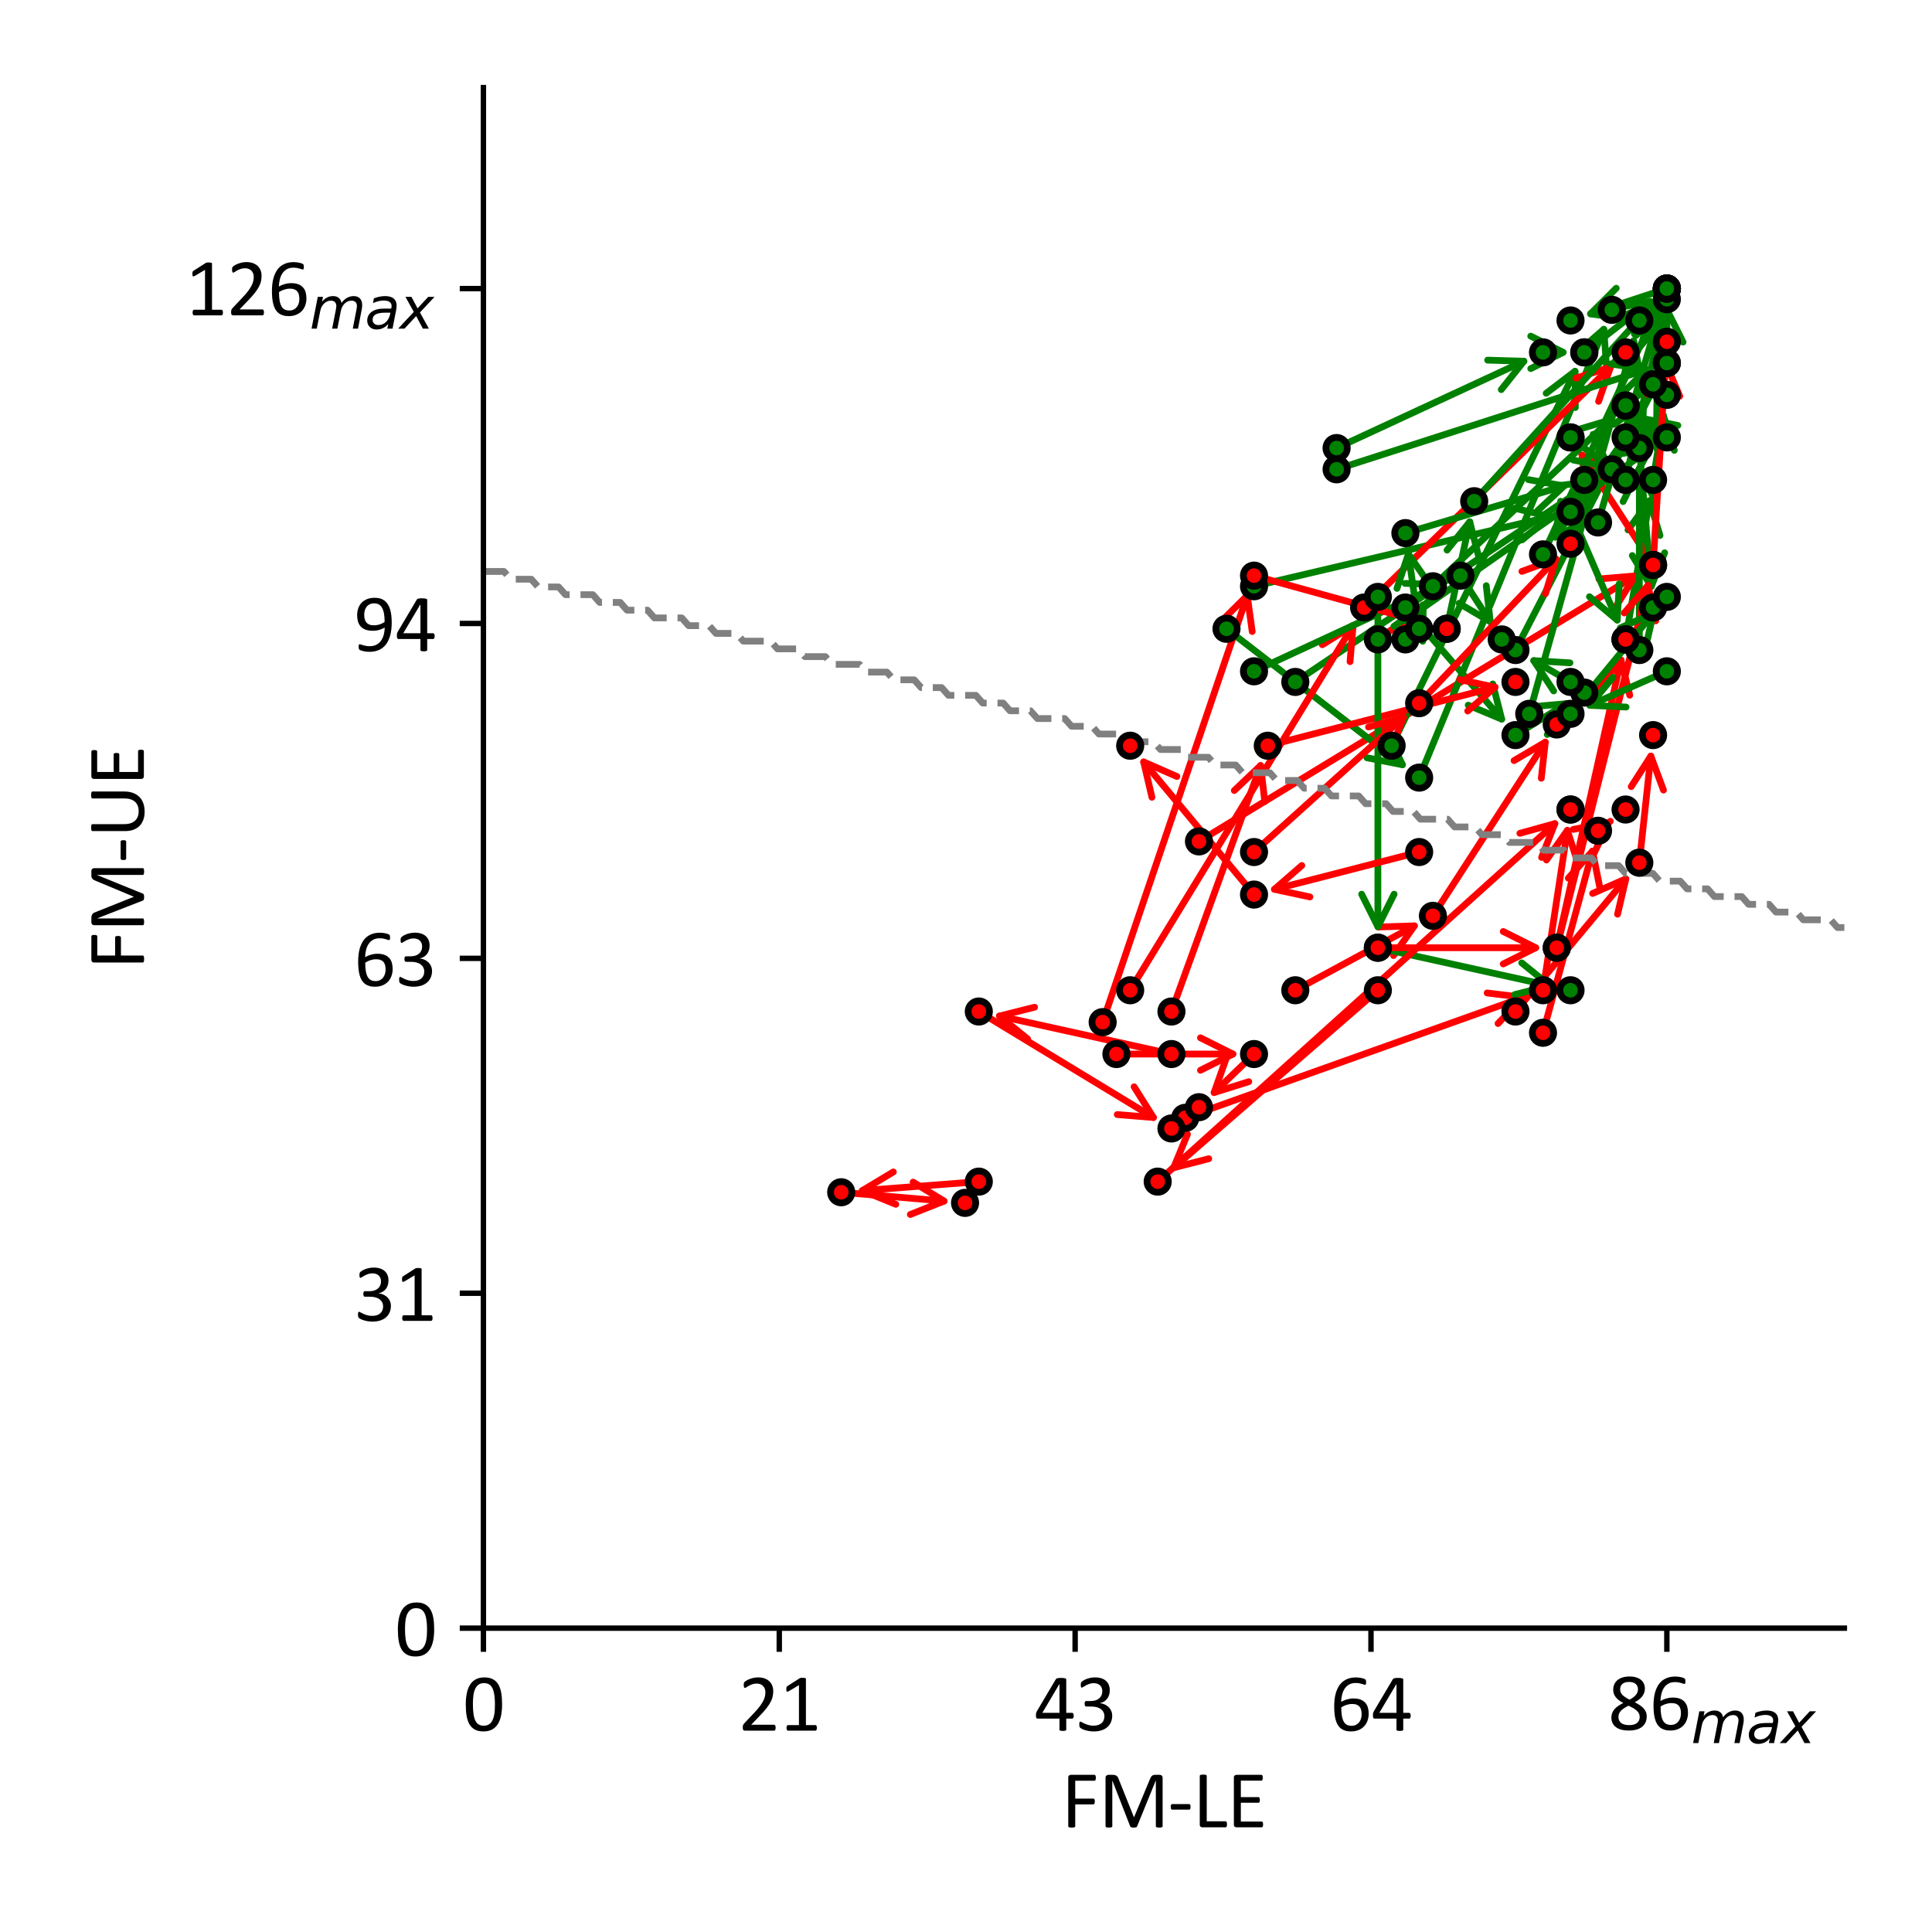 <?xml version="1.0" encoding="utf-8" standalone="no"?>
<!DOCTYPE svg PUBLIC "-//W3C//DTD SVG 1.1//EN"
  "http://www.w3.org/Graphics/SVG/1.1/DTD/svg11.dtd">
<svg xmlns:xlink="http://www.w3.org/1999/xlink" width="285.714pt" height="285.714pt" viewBox="0 0 285.714 285.714" xmlns="http://www.w3.org/2000/svg" version="1.1">
 <defs>
  <style type="text/css">*{stroke-linejoin: round; stroke-linecap: butt}</style>
 </defs>
 <g id="figure_1">
  <g id="patch_1">
   <path d="M 0 285.714 
L 285.714 285.714 
L 285.714 0 
L 0 0 
z
" style="fill: #ffffff"/>
  </g>
  <g id="axes_1">
   <g id="patch_2">
    <path d="M 71.49 240.778 
L 272.754 240.778 
L 272.754 12.96 
L 71.49 12.96 
z
" style="fill: #ffffff"/>
   </g>
   <g id="patch_3">
    <path d="M 240.738 92.587 
Q 242.432 82.767 243.937 74.048 
" style="fill: none; stroke: #008000; stroke-linecap: round"/>
    <path d="M 240.756 78.37 
L 243.937 74.048 
L 245.486 79.187 
" style="fill: none; stroke: #008000; stroke-linecap: round"/>
   </g>
   <g id="patch_4">
    <path d="M 244.787 69.001 
Q 245.485 64.687 246.004 61.477 
" style="fill: none; stroke: #008000; stroke-linecap: round"/>
    <path d="M 242.868 65.832 
L 246.004 61.477 
L 247.607 66.598 
" style="fill: none; stroke: #008000; stroke-linecap: round"/>
   </g>
   <g id="patch_5">
    <path d="M 209.142 91.356 
Q 215.976 99.275 222.08 106.349 
" style="fill: none; stroke: #008000; stroke-linecap: round"/>
    <path d="M 220.761 101.147 
L 222.08 106.349 
L 217.127 104.282 
" style="fill: none; stroke: #008000; stroke-linecap: round"/>
   </g>
   <g id="patch_6">
    <path d="M 225.819 107.658 
Q 229.205 105.565 231.641 104.06 
" style="fill: none; stroke: #008000; stroke-linecap: round"/>
    <path d="M 226.296 104.542 
L 231.641 104.06 
L 228.819 108.625 
" style="fill: none; stroke: #008000; stroke-linecap: round"/>
   </g>
   <g id="patch_7">
    <path d="M 230.528 99.847 
Q 228.188 98.491 226.816 97.695 
" style="fill: none; stroke: #008000; stroke-linecap: round"/>
    <path d="M 229.765 102.178 
L 226.816 97.695 
L 232.172 98.025 
" style="fill: none; stroke: #008000; stroke-linecap: round"/>
   </g>
   <g id="patch_8">
    <path d="M 225.037 94.354 
Q 234.293 76.477 243.034 59.594 
" style="fill: none; stroke: #008000; stroke-linecap: round"/>
    <path d="M 238.696 62.753 
L 243.034 59.594 
L 242.959 64.96 
" style="fill: none; stroke: #008000; stroke-linecap: round"/>
   </g>
   <g id="patch_9">
    <path d="M 193.216 99.733 
Q 214.958 85.127 235.773 71.143 
" style="fill: none; stroke: #008000; stroke-linecap: round"/>
    <path d="M 230.45 71.828 
L 235.773 71.143 
L 233.127 75.812 
" style="fill: none; stroke: #008000; stroke-linecap: round"/>
   </g>
   <g id="patch_10">
    <path d="M 239.282 67.626 
Q 242.433 61.541 245.07 56.448 
" style="fill: none; stroke: #008000; stroke-linecap: round"/>
    <path d="M 240.732 59.607 
L 245.07 56.448 
L 244.994 61.814 
" style="fill: none; stroke: #008000; stroke-linecap: round"/>
   </g>
   <g id="patch_11">
    <path d="M 179.02 123.392 
Q 210.891 103.992 241.807 85.173 
" style="fill: none; stroke: #ff0000; stroke-linecap: round"/>
    <path d="M 236.459 85.619 
L 241.807 85.173 
L 238.954 89.719 
" style="fill: none; stroke: #ff0000; stroke-linecap: round"/>
   </g>
   <g id="patch_12">
    <path d="M 243.381 81.875 
Q 238.363 74.122 233.954 67.308 
" style="fill: none; stroke: #ff0000; stroke-linecap: round"/>
    <path d="M 234.547 72.642 
L 233.954 67.308 
L 238.576 70.034 
" style="fill: none; stroke: #ff0000; stroke-linecap: round"/>
   </g>
   <g id="patch_13">
    <path d="M 236.892 75.344 
Q 241.415 59.969 245.623 45.666 
" style="fill: none; stroke: #008000; stroke-linecap: round"/>
    <path d="M 241.966 49.594 
L 245.623 45.666 
L 246.57 50.948 
" style="fill: none; stroke: #008000; stroke-linecap: round"/>
   </g>
   <g id="patch_14">
    <path d="M 244.607 43.303 
Q 239.38 45.034 235.215 46.413 
" style="fill: none; stroke: #008000; stroke-linecap: round"/>
    <path d="M 240.526 47.182 
L 235.215 46.413 
L 239.017 42.626 
" style="fill: none; stroke: #008000; stroke-linecap: round"/>
   </g>
   <g id="patch_15">
    <path d="M 182.964 94.21 
Q 195.628 103.994 207.407 113.095 
" style="fill: none; stroke: #008000; stroke-linecap: round"/>
    <path d="M 205.076 108.261 
L 207.407 113.095 
L 202.141 112.059 
" style="fill: none; stroke: #008000; stroke-linecap: round"/>
   </g>
   <g id="patch_16">
    <path d="M 210.632 113.154 
Q 224.117 80.409 237.177 48.699 
" style="fill: none; stroke: #008000; stroke-linecap: round"/>
    <path d="M 233.129 52.223 
L 237.177 48.699 
L 237.568 54.051 
" style="fill: none; stroke: #008000; stroke-linecap: round"/>
   </g>
   <g id="patch_17">
    <path d="M 142.758 174.898 
Q 134.577 175.53 127.51 176.076 
" style="fill: none; stroke: #ff0000; stroke-linecap: round"/>
    <path d="M 132.48 178.099 
L 127.51 176.076 
L 132.11 173.313 
" style="fill: none; stroke: #ff0000; stroke-linecap: round"/>
   </g>
   <g id="patch_18">
    <path d="M 126.39 176.487 
Q 133.559 177.102 139.613 177.622 
" style="fill: none; stroke: #ff0000; stroke-linecap: round"/>
    <path d="M 135.036 174.82 
L 139.613 177.622 
L 134.625 179.603 
" style="fill: none; stroke: #ff0000; stroke-linecap: round"/>
   </g>
   <g id="patch_19">
    <path d="M 206.68 108.489 
Q 220.047 81.195 232.922 54.906 
" style="fill: none; stroke: #008000; stroke-linecap: round"/>
    <path d="M 228.656 58.161 
L 232.922 54.906 
L 232.967 60.272 
" style="fill: none; stroke: #008000; stroke-linecap: round"/>
   </g>
   <g id="patch_20">
    <path d="M 235.875 50.886 
Q 240.399 47.391 244.038 44.58 
" style="fill: none; stroke: #008000; stroke-linecap: round"/>
    <path d="M 238.772 45.615 
L 244.038 44.58 
L 241.706 49.414 
" style="fill: none; stroke: #008000; stroke-linecap: round"/>
   </g>
   <g id="patch_21">
    <path d="M 173.922 147.71 
Q 180.364 129.935 186.425 113.211 
" style="fill: none; stroke: #ff0000; stroke-linecap: round"/>
    <path d="M 182.533 116.906 
L 186.425 113.211 
L 187.046 118.541 
" style="fill: none; stroke: #ff0000; stroke-linecap: round"/>
   </g>
   <g id="patch_22">
    <path d="M 189.423 109.783 
Q 205.802 105.565 221.099 101.626 
" style="fill: none; stroke: #ff0000; stroke-linecap: round"/>
    <path d="M 215.852 100.499 
L 221.099 101.626 
L 217.049 105.147 
" style="fill: none; stroke: #ff0000; stroke-linecap: round"/>
   </g>
   <g id="patch_23">
    <path d="M 225.398 148.048 
Q 233.276 138.581 240.438 129.973 
" style="fill: none; stroke: #ff0000; stroke-linecap: round"/>
    <path d="M 235.523 132.128 
L 240.438 129.973 
L 239.213 135.198 
" style="fill: none; stroke: #ff0000; stroke-linecap: round"/>
   </g>
   <g id="patch_24">
    <path d="M 242.646 125.591 
Q 243.45 118.146 244.133 111.812 
" style="fill: none; stroke: #ff0000; stroke-linecap: round"/>
    <path d="M 241.232 116.327 
L 244.133 111.812 
L 246.004 116.842 
" style="fill: none; stroke: #ff0000; stroke-linecap: round"/>
   </g>
   <g id="patch_25">
    <path d="M 242.432 94.13 
Q 242.432 81.193 242.432 69.374 
" style="fill: none; stroke: #008000; stroke-linecap: round"/>
    <path d="M 240.032 74.174 
L 242.432 69.374 
L 244.832 74.174 
" style="fill: none; stroke: #008000; stroke-linecap: round"/>
   </g>
   <g id="patch_26">
    <path d="M 242.604 68.254 
Q 243.45 78.051 244.199 86.734 
" style="fill: none; stroke: #008000; stroke-linecap: round"/>
    <path d="M 246.178 81.745 
L 244.199 86.734 
L 241.395 82.158 
" style="fill: none; stroke: #008000; stroke-linecap: round"/>
   </g>
   <g id="patch_27">
    <path d="M 187.397 86.241 
Q 208.854 81.196 229.222 76.406 
" style="fill: none; stroke: #008000; stroke-linecap: round"/>
    <path d="M 224 75.169 
L 229.222 76.406 
L 225.099 79.841 
" style="fill: none; stroke: #008000; stroke-linecap: round"/>
   </g>
   <g id="patch_28">
    <path d="M 233.049 77.528 
Q 236.328 85.127 239.163 91.699 
" style="fill: none; stroke: #008000; stroke-linecap: round"/>
    <path d="M 239.465 86.341 
L 239.163 91.699 
L 235.058 88.243 
" style="fill: none; stroke: #008000; stroke-linecap: round"/>
   </g>
   <g id="patch_29">
    <path d="M 226.692 103.637 
Q 234.292 76.478 241.592 50.395 
" style="fill: none; stroke: #008000; stroke-linecap: round"/>
    <path d="M 237.987 54.37 
L 241.592 50.395 
L 242.61 55.664 
" style="fill: none; stroke: #008000; stroke-linecap: round"/>
   </g>
   <g id="patch_30">
    <path d="M 243.738 45.879 
Q 244.468 45.033 244.468 45.033 
" style="fill: none; stroke: #008000; stroke-linecap: round"/>
    <path d="M 239.515 47.099 
L 244.468 45.033 
L 243.149 50.235 
" style="fill: none; stroke: #008000; stroke-linecap: round"/>
   </g>
   <g id="patch_31">
    <path d="M 168.177 144.74 
Q 184.433 118.144 200.106 92.502 
" style="fill: none; stroke: #ff0000; stroke-linecap: round"/>
    <path d="M 195.555 95.346 
L 200.106 92.502 
L 199.651 97.849 
" style="fill: none; stroke: #ff0000; stroke-linecap: round"/>
   </g>
   <g id="patch_32">
    <path d="M 203.164 88.445 
Q 221.066 70.974 238.168 54.285 
" style="fill: none; stroke: #ff0000; stroke-linecap: round"/>
    <path d="M 233.056 55.92 
L 238.168 54.285 
L 236.409 59.355 
" style="fill: none; stroke: #ff0000; stroke-linecap: round"/>
   </g>
   <g id="patch_33">
    <path d="M 177.159 164.639 
Q 201.731 155.877 225.25 147.491 
" style="fill: none; stroke: #ff0000; stroke-linecap: round"/>
    <path d="M 219.922 146.843 
L 225.25 147.491 
L 221.535 151.364 
" style="fill: none; stroke: #ff0000; stroke-linecap: round"/>
   </g>
   <g id="patch_34">
    <path d="M 228.489 144.463 
Q 230.222 133.079 231.788 122.799 
" style="fill: none; stroke: #ff0000; stroke-linecap: round"/>
    <path d="M 228.692 127.183 
L 231.788 122.799 
L 233.438 127.906 
" style="fill: none; stroke: #ff0000; stroke-linecap: round"/>
   </g>
   <g id="patch_35">
    <path d="M 233.841 65.911 
Q 236.327 67.831 237.928 69.068 
" style="fill: none; stroke: #008000; stroke-linecap: round"/>
    <path d="M 235.597 64.234 
L 237.928 69.068 
L 232.662 68.033 
" style="fill: none; stroke: #008000; stroke-linecap: round"/>
   </g>
   <g id="patch_36">
    <path d="M 240.842 69.028 
Q 243.449 57.613 245.808 47.289 
" style="fill: none; stroke: #008000; stroke-linecap: round"/>
    <path d="M 242.399 51.434 
L 245.808 47.289 
L 247.079 52.503 
" style="fill: none; stroke: #008000; stroke-linecap: round"/>
   </g>
   <g id="patch_37">
    <path d="M 193.318 145.491 
Q 201.733 140.94 209.165 136.921 
" style="fill: none; stroke: #ff0000; stroke-linecap: round"/>
    <path d="M 203.801 137.093 
L 209.165 136.921 
L 206.084 141.315 
" style="fill: none; stroke: #ff0000; stroke-linecap: round"/>
   </g>
   <g id="patch_38">
    <path d="M 212.996 133.755 
Q 221.065 121.286 228.527 109.756 
" style="fill: none; stroke: #ff0000; stroke-linecap: round"/>
    <path d="M 223.905 112.482 
L 228.527 109.756 
L 227.934 115.09 
" style="fill: none; stroke: #ff0000; stroke-linecap: round"/>
   </g>
   <g id="patch_39">
    <path d="M 203.767 90.269 
Q 203.767 114.211 203.767 137.036 
" style="fill: none; stroke: #008000; stroke-linecap: round"/>
    <path d="M 206.167 132.236 
L 203.767 137.036 
L 201.367 132.236 
" style="fill: none; stroke: #008000; stroke-linecap: round"/>
   </g>
   <g id="patch_40">
    <path d="M 205.718 140.585 
Q 218.011 143.299 229.212 145.771 
" style="fill: none; stroke: #008000; stroke-linecap: round"/>
    <path d="M 225.042 142.393 
L 229.212 145.771 
L 224.007 147.08 
" style="fill: none; stroke: #008000; stroke-linecap: round"/>
   </g>
   <g id="patch_41">
    <path d="M 228.713 150.804 
Q 232.257 137.795 235.508 125.866 
" style="fill: none; stroke: #ff0000; stroke-linecap: round"/>
    <path d="M 231.931 129.866 
L 235.508 125.866 
L 236.562 131.128 
" style="fill: none; stroke: #ff0000; stroke-linecap: round"/>
   </g>
   <g id="patch_42">
    <path d="M 237.911 121.636 
Q 238.364 121.286 237.932 121.62 
" style="fill: none; stroke: #ff0000; stroke-linecap: round"/>
    <path d="M 232.666 122.656 
L 237.932 121.62 
L 235.601 126.454 
" style="fill: none; stroke: #ff0000; stroke-linecap: round"/>
   </g>
   <g id="patch_43">
    <path d="M 199.566 68.79 
Q 222.082 61.542 243.533 54.637 
" style="fill: none; stroke: #008000; stroke-linecap: round"/>
    <path d="M 238.229 53.823 
L 243.533 54.637 
L 239.699 58.392 
" style="fill: none; stroke: #008000; stroke-linecap: round"/>
   </g>
   <g id="patch_44">
    <path d="M 246.502 51.679 
Q 246.502 48.178 246.502 45.794 
" style="fill: none; stroke: #008000; stroke-linecap: round"/>
    <path d="M 244.102 50.594 
L 246.502 45.794 
L 248.902 50.594 
" style="fill: none; stroke: #008000; stroke-linecap: round"/>
   </g>
   <g id="patch_45">
    <path d="M 214.364 91.03 
Q 215.977 83.551 217.355 77.166 
" style="fill: none; stroke: #008000; stroke-linecap: round"/>
    <path d="M 213.997 81.352 
L 217.355 77.166 
L 218.689 82.364 
" style="fill: none; stroke: #008000; stroke-linecap: round"/>
   </g>
   <g id="patch_46">
    <path d="M 219.356 72.637 
Q 232.258 58.397 244.41 44.985 
" style="fill: none; stroke: #008000; stroke-linecap: round"/>
    <path d="M 239.408 46.931 
L 244.41 44.985 
L 242.965 50.154 
" style="fill: none; stroke: #008000; stroke-linecap: round"/>
   </g>
   <g id="patch_47">
    <path d="M 239.245 66.319 
Q 234.292 73.334 229.985 79.435 
" style="fill: none; stroke: #008000; stroke-linecap: round"/>
    <path d="M 234.714 76.898 
L 229.985 79.435 
L 230.792 74.13 
" style="fill: none; stroke: #008000; stroke-linecap: round"/>
   </g>
   <g id="patch_48">
    <path d="M 229.031 80.17 
Q 237.344 62.33 245.185 45.504 
" style="fill: none; stroke: #008000; stroke-linecap: round"/>
    <path d="M 240.982 48.841 
L 245.185 45.504 
L 245.333 50.868 
" style="fill: none; stroke: #008000; stroke-linecap: round"/>
   </g>
   <g id="patch_49">
    <path d="M 205.407 93.413 
Q 225.136 79.622 243.948 66.472 
" style="fill: none; stroke: #008000; stroke-linecap: round"/>
    <path d="M 238.639 67.255 
L 243.948 66.472 
L 241.389 71.189 
" style="fill: none; stroke: #008000; stroke-linecap: round"/>
   </g>
   <g id="patch_50">
    <path d="M 244.919 63.464 
Q 243.45 62.329 242.865 61.877 
" style="fill: none; stroke: #008000; stroke-linecap: round"/>
    <path d="M 245.196 66.711 
L 242.865 61.877 
L 248.131 62.912 
" style="fill: none; stroke: #008000; stroke-linecap: round"/>
   </g>
   <g id="patch_51">
    <path d="M 187.266 98.435 
Q 200.716 92.201 213.151 86.436 
" style="fill: none; stroke: #008000; stroke-linecap: round"/>
    <path d="M 207.786 86.277 
L 213.151 86.436 
L 209.805 90.632 
" style="fill: none; stroke: #008000; stroke-linecap: round"/>
   </g>
   <g id="patch_52">
    <path d="M 217.063 86.805 
Q 219.03 89.844 220.389 91.944 
" style="fill: none; stroke: #008000; stroke-linecap: round"/>
    <path d="M 219.796 86.61 
L 220.389 91.944 
L 215.766 89.218 
" style="fill: none; stroke: #008000; stroke-linecap: round"/>
   </g>
   <g id="patch_53">
    <path d="M 167.103 155.877 
Q 175.276 155.877 182.331 155.877 
" style="fill: none; stroke: #ff0000; stroke-linecap: round"/>
    <path d="M 177.531 153.477 
L 182.331 155.877 
L 177.531 158.277 
" style="fill: none; stroke: #ff0000; stroke-linecap: round"/>
   </g>
   <g id="patch_54">
    <path d="M 184.015 157.265 
Q 181.381 159.808 179.552 161.574 
" style="fill: none; stroke: #ff0000; stroke-linecap: round"/>
    <path d="M 184.672 159.966 
L 179.552 161.574 
L 181.338 156.513 
" style="fill: none; stroke: #ff0000; stroke-linecap: round"/>
   </g>
   <g id="patch_55">
    <path d="M 171.29 155.446 
Q 158.997 152.733 147.796 150.26 
" style="fill: none; stroke: #ff0000; stroke-linecap: round"/>
    <path d="M 151.966 153.639 
L 147.796 150.26 
L 153.001 148.951 
" style="fill: none; stroke: #ff0000; stroke-linecap: round"/>
   </g>
   <g id="patch_56">
    <path d="M 146.458 150.625 
Q 158.995 158.235 170.576 165.265 
" style="fill: none; stroke: #ff0000; stroke-linecap: round"/>
    <path d="M 167.718 160.722 
L 170.576 165.265 
L 165.227 164.825 
" style="fill: none; stroke: #ff0000; stroke-linecap: round"/>
   </g>
   <g id="patch_57">
    <path d="M 199.476 65.418 
Q 212.926 59.183 225.361 53.419 
" style="fill: none; stroke: #008000; stroke-linecap: round"/>
    <path d="M 219.997 53.26 
L 225.361 53.419 
L 222.015 57.615 
" style="fill: none; stroke: #008000; stroke-linecap: round"/>
   </g>
   <g id="patch_58">
    <path d="M 230.187 52.109 
Q 231.24 52.109 231.174 52.109 
" style="fill: none; stroke: #008000; stroke-linecap: round"/>
    <path d="M 226.374 49.709 
L 231.174 52.109 
L 226.374 54.509 
" style="fill: none; stroke: #008000; stroke-linecap: round"/>
   </g>
   <g id="patch_59">
    <path d="M 202.258 147.755 
Q 187.487 160.593 173.561 172.698 
" style="fill: none; stroke: #ff0000; stroke-linecap: round"/>
    <path d="M 178.758 171.36 
L 173.561 172.698 
L 175.609 167.737 
" style="fill: none; stroke: #ff0000; stroke-linecap: round"/>
   </g>
   <g id="patch_60">
    <path d="M 172.691 173.406 
Q 201.731 147.231 229.94 121.804 
" style="fill: none; stroke: #ff0000; stroke-linecap: round"/>
    <path d="M 224.767 123.235 
L 229.94 121.804 
L 227.981 126.801 
" style="fill: none; stroke: #ff0000; stroke-linecap: round"/>
   </g>
   <g id="patch_61">
    <path d="M 230.71 138.217 
Q 237.345 111.854 243.707 86.576 
" style="fill: none; stroke: #ff0000; stroke-linecap: round"/>
    <path d="M 240.208 90.646 
L 243.707 86.576 
L 244.862 91.817 
" style="fill: none; stroke: #ff0000; stroke-linecap: round"/>
   </g>
   <g id="patch_62">
    <path d="M 244.59 81.559 
Q 245.485 67.046 246.311 53.648 
" style="fill: none; stroke: #ff0000; stroke-linecap: round"/>
    <path d="M 243.62 58.292 
L 246.311 53.648 
L 248.411 58.587 
" style="fill: none; stroke: #ff0000; stroke-linecap: round"/>
   </g>
   <g id="patch_63">
    <path d="M 186.939 124.664 
Q 197.662 114.998 207.555 106.081 
" style="fill: none; stroke: #ff0000; stroke-linecap: round"/>
    <path d="M 202.383 107.512 
L 207.555 106.081 
L 205.596 111.078 
" style="fill: none; stroke: #ff0000; stroke-linecap: round"/>
   </g>
   <g id="patch_64">
    <path d="M 211.246 102.545 
Q 221.063 92.203 230.11 82.671 
" style="fill: none; stroke: #ff0000; stroke-linecap: round"/>
    <path d="M 225.065 84.5 
L 230.11 82.671 
L 228.546 87.805 
" style="fill: none; stroke: #ff0000; stroke-linecap: round"/>
   </g>
   <g id="patch_65">
    <path d="M 205.766 140.155 
Q 216.995 140.155 227.107 140.155 
" style="fill: none; stroke: #ff0000; stroke-linecap: round"/>
    <path d="M 222.307 137.755 
L 227.107 140.155 
L 222.307 142.555 
" style="fill: none; stroke: #ff0000; stroke-linecap: round"/>
   </g>
   <g id="patch_66">
    <path d="M 230.657 138.204 
Q 235.309 117.358 239.718 97.603 
" style="fill: none; stroke: #ff0000; stroke-linecap: round"/>
    <path d="M 236.33 101.765 
L 239.718 97.603 
L 241.015 102.811 
" style="fill: none; stroke: #ff0000; stroke-linecap: round"/>
   </g>
   <g id="patch_67">
    <path d="M 163.707 149.27 
Q 174.259 118.144 184.451 88.076 
" style="fill: none; stroke: #ff0000; stroke-linecap: round"/>
    <path d="M 180.637 91.851 
L 184.451 88.076 
L 185.183 93.392 
" style="fill: none; stroke: #ff0000; stroke-linecap: round"/>
   </g>
   <g id="patch_68">
    <path d="M 187.382 85.659 
Q 199.697 89.057 210.935 92.158 
" style="fill: none; stroke: #ff0000; stroke-linecap: round"/>
    <path d="M 206.946 88.567 
L 210.935 92.158 
L 205.67 93.194 
" style="fill: none; stroke: #ff0000; stroke-linecap: round"/>
   </g>
   <g id="patch_69">
    <path d="M 208.757 92.782 
Q 209.873 90.627 210.475 89.465 
" style="fill: none; stroke: #008000; stroke-linecap: round"/>
    <path d="M 206.136 92.624 
L 210.475 89.465 
L 210.399 94.831 
" style="fill: none; stroke: #008000; stroke-linecap: round"/>
   </g>
   <g id="patch_70">
    <path d="M 213.364 85.331 
Q 226.15 73.336 238.12 62.107 
" style="fill: none; stroke: #008000; stroke-linecap: round"/>
    <path d="M 232.977 63.64 
L 238.12 62.107 
L 236.261 67.141 
" style="fill: none; stroke: #008000; stroke-linecap: round"/>
   </g>
   <g id="patch_71">
    <path d="M 209.587 91.008 
Q 208.854 85.913 208.281 81.926 
" style="fill: none; stroke: #008000; stroke-linecap: round"/>
    <path d="M 206.589 87.018 
L 208.281 81.926 
L 211.34 86.335 
" style="fill: none; stroke: #008000; stroke-linecap: round"/>
   </g>
   <g id="patch_72">
    <path d="M 209.752 78.268 
Q 221.065 74.906 231.306 71.863 
" style="fill: none; stroke: #008000; stroke-linecap: round"/>
    <path d="M 226.021 70.93 
L 231.306 71.863 
L 227.389 75.531 
" style="fill: none; stroke: #008000; stroke-linecap: round"/>
   </g>
   <g id="patch_73">
    <path d="M 244.67 100.085 
Q 239.377 102.422 235.107 104.307 
" style="fill: none; stroke: #008000; stroke-linecap: round"/>
    <path d="M 240.468 104.564 
L 235.107 104.307 
L 238.529 100.173 
" style="fill: none; stroke: #008000; stroke-linecap: round"/>
   </g>
   <g id="patch_74">
    <path d="M 233.528 104.022 
Q 239.38 96.917 244.521 90.676 
" style="fill: none; stroke: #008000; stroke-linecap: round"/>
    <path d="M 239.617 92.855 
L 244.521 90.676 
L 243.322 95.906 
" style="fill: none; stroke: #008000; stroke-linecap: round"/>
   </g>
   <g id="patch_75">
    <path d="M 207.937 126.503 
Q 197.662 129.149 188.469 131.516 
" style="fill: none; stroke: #ff0000; stroke-linecap: round"/>
    <path d="M 193.716 132.643 
L 188.469 131.516 
L 192.519 127.995 
" style="fill: none; stroke: #ff0000; stroke-linecap: round"/>
   </g>
   <g id="patch_76">
    <path d="M 184.17 130.754 
Q 176.293 121.286 169.13 112.678 
" style="fill: none; stroke: #ff0000; stroke-linecap: round"/>
    <path d="M 170.355 117.903 
L 169.13 112.678 
L 174.045 114.833 
" style="fill: none; stroke: #ff0000; stroke-linecap: round"/>
   </g>
   <g id="matplotlib.axis_1">
    <g id="xtick_1">
     <g id="line2d_1">
      <defs>
       <path id="mec2a8049fc" d="M 0 0 
L 0 3.5 
" style="stroke: #000000; stroke-width: 0.8"/>
      </defs>
      <g>
       <use xlink:href="#mec2a8049fc" x="71.49" y="240.778" style="stroke: #000000; stroke-width: 0.8"/>
      </g>
     </g>
     <g id="text_1">
      <!-- 0 -->
      <g transform="translate(68.448 255.94) scale(0.12 -0.12)">
       <defs>
        <path id="Calibri-30" d="M 3022 2031 
Q 3022 1566 2948 1181 
Q 2875 797 2704 520 
Q 2534 244 2259 92 
Q 1984 -59 1581 -59 
Q 1200 -59 939 77 
Q 678 213 518 477 
Q 359 741 292 1127 
Q 225 1513 225 2013 
Q 225 2475 300 2861 
Q 375 3247 544 3523 
Q 713 3800 988 3951 
Q 1263 4103 1663 4103 
Q 2047 4103 2308 3967 
Q 2569 3831 2728 3567 
Q 2888 3303 2955 2917 
Q 3022 2531 3022 2031 
z
M 2472 1994 
Q 2472 2297 2450 2537 
Q 2428 2778 2386 2962 
Q 2344 3147 2276 3280 
Q 2209 3413 2115 3498 
Q 2022 3584 1901 3623 
Q 1781 3663 1631 3663 
Q 1366 3663 1200 3538 
Q 1034 3413 939 3194 
Q 844 2975 809 2681 
Q 775 2388 775 2050 
Q 775 1597 822 1280 
Q 869 963 970 763 
Q 1072 563 1230 472 
Q 1388 381 1613 381 
Q 1788 381 1920 437 
Q 2053 494 2148 598 
Q 2244 703 2306 850 
Q 2369 997 2406 1175 
Q 2444 1353 2458 1561 
Q 2472 1769 2472 1994 
z
" transform="scale(0.016)"/>
       </defs>
       <use xlink:href="#Calibri-30"/>
      </g>
     </g>
    </g>
    <g id="xtick_2">
     <g id="line2d_2">
      <g>
       <use xlink:href="#mec2a8049fc" x="115.243" y="240.778" style="stroke: #000000; stroke-width: 0.8"/>
      </g>
     </g>
     <g id="text_2">
      <!-- 21 -->
      <g transform="translate(109.16 255.94) scale(0.12 -0.12)">
       <defs>
        <path id="Calibri-32" d="M 2888 231 
Q 2888 175 2880 131 
Q 2872 88 2858 58 
Q 2844 28 2820 14 
Q 2797 0 2769 0 
L 534 0 
Q 491 0 458 11 
Q 425 22 401 47 
Q 378 72 367 119 
Q 356 166 356 234 
Q 356 297 361 344 
Q 366 391 381 427 
Q 397 463 420 498 
Q 444 534 481 575 
L 1266 1406 
Q 1538 1694 1702 1922 
Q 1866 2150 1955 2337 
Q 2044 2525 2072 2678 
Q 2100 2831 2100 2966 
Q 2100 3100 2056 3220 
Q 2013 3341 1930 3431 
Q 1847 3522 1722 3575 
Q 1597 3628 1434 3628 
Q 1244 3628 1092 3575 
Q 941 3522 827 3459 
Q 713 3397 636 3344 
Q 559 3291 522 3291 
Q 500 3291 483 3303 
Q 466 3316 455 3344 
Q 444 3372 437 3419 
Q 431 3466 431 3531 
Q 431 3578 434 3612 
Q 438 3647 445 3672 
Q 453 3697 465 3719 
Q 478 3741 515 3773 
Q 553 3806 645 3862 
Q 738 3919 877 3973 
Q 1016 4028 1183 4065 
Q 1350 4103 1534 4103 
Q 1828 4103 2048 4020 
Q 2269 3938 2414 3794 
Q 2559 3650 2631 3459 
Q 2703 3269 2703 3053 
Q 2703 2859 2668 2667 
Q 2634 2475 2523 2251 
Q 2413 2028 2203 1754 
Q 1994 1481 1647 1125 
L 1006 456 
L 2766 456 
Q 2791 456 2814 442 
Q 2838 428 2855 400 
Q 2872 372 2880 330 
Q 2888 288 2888 231 
z
" transform="scale(0.016)"/>
        <path id="Calibri-31" d="M 2897 213 
Q 2897 153 2887 112 
Q 2878 72 2862 47 
Q 2847 22 2826 11 
Q 2806 0 2784 0 
L 672 0 
Q 650 0 631 11 
Q 613 22 595 47 
Q 578 72 568 112 
Q 559 153 559 213 
Q 559 269 568 309 
Q 578 350 592 376 
Q 606 403 626 417 
Q 647 431 672 431 
L 1516 431 
L 1516 3506 
L 734 3041 
Q 675 3009 639 3003 
Q 603 2997 581 3017 
Q 559 3038 551 3084 
Q 544 3131 544 3203 
Q 544 3256 548 3293 
Q 553 3331 562 3356 
Q 572 3381 589 3400 
Q 606 3419 634 3438 
L 1566 4034 
Q 1578 4044 1597 4050 
Q 1616 4056 1644 4062 
Q 1672 4069 1709 4070 
Q 1747 4072 1803 4072 
Q 1878 4072 1928 4065 
Q 1978 4059 2006 4048 
Q 2034 4038 2043 4020 
Q 2053 4003 2053 3984 
L 2053 431 
L 2784 431 
Q 2809 431 2831 417 
Q 2853 403 2867 376 
Q 2881 350 2889 309 
Q 2897 269 2897 213 
z
" transform="scale(0.016)"/>
       </defs>
       <use xlink:href="#Calibri-32"/>
       <use xlink:href="#Calibri-31" x="50.684"/>
      </g>
     </g>
    </g>
    <g id="xtick_3">
     <g id="line2d_3">
      <g>
       <use xlink:href="#mec2a8049fc" x="158.996" y="240.778" style="stroke: #000000; stroke-width: 0.8"/>
      </g>
     </g>
     <g id="text_3">
      <!-- 43 -->
      <g transform="translate(152.913 255.94) scale(0.12 -0.12)">
       <defs>
        <path id="Calibri-34" d="M 3059 1150 
Q 3059 1047 3028 987 
Q 2997 928 2941 928 
L 2484 928 
L 2484 78 
Q 2484 53 2471 36 
Q 2459 19 2428 6 
Q 2397 -6 2347 -12 
Q 2297 -19 2219 -19 
Q 2144 -19 2094 -12 
Q 2044 -6 2014 6 
Q 1984 19 1973 36 
Q 1963 53 1963 78 
L 1963 928 
L 294 928 
Q 256 928 231 937 
Q 206 947 186 972 
Q 166 997 158 1044 
Q 150 1091 150 1166 
Q 150 1225 153 1272 
Q 156 1319 165 1358 
Q 175 1397 190 1433 
Q 206 1469 228 1509 
L 1684 3966 
Q 1700 3991 1729 4009 
Q 1759 4028 1806 4040 
Q 1853 4053 1922 4058 
Q 1991 4063 2084 4063 
Q 2188 4063 2264 4055 
Q 2341 4047 2387 4034 
Q 2434 4022 2459 4001 
Q 2484 3981 2484 3953 
L 2484 1372 
L 2941 1372 
Q 2994 1372 3026 1317 
Q 3059 1263 3059 1150 
z
M 1963 3591 
L 1956 3591 
L 641 1372 
L 1963 1372 
L 1963 3591 
z
" transform="scale(0.016)"/>
        <path id="Calibri-33" d="M 2856 1156 
Q 2856 878 2759 654 
Q 2663 431 2481 272 
Q 2300 113 2034 27 
Q 1769 -59 1434 -59 
Q 1231 -59 1054 -26 
Q 878 6 740 51 
Q 603 97 512 145 
Q 422 194 398 216 
Q 375 238 362 259 
Q 350 281 340 312 
Q 331 344 326 389 
Q 322 434 322 500 
Q 322 613 344 656 
Q 366 700 406 700 
Q 434 700 517 650 
Q 600 600 729 542 
Q 859 484 1032 434 
Q 1206 384 1419 384 
Q 1625 384 1781 437 
Q 1938 491 2044 587 
Q 2150 684 2203 817 
Q 2256 950 2256 1106 
Q 2256 1278 2189 1415 
Q 2122 1553 1992 1653 
Q 1863 1753 1673 1806 
Q 1484 1859 1244 1859 
L 859 1859 
Q 834 1859 811 1870 
Q 788 1881 770 1906 
Q 753 1931 742 1972 
Q 731 2013 731 2078 
Q 731 2138 740 2177 
Q 750 2216 767 2239 
Q 784 2263 806 2273 
Q 828 2284 856 2284 
L 1209 2284 
Q 1416 2284 1580 2337 
Q 1744 2391 1858 2491 
Q 1972 2591 2033 2730 
Q 2094 2869 2094 3041 
Q 2094 3166 2053 3280 
Q 2013 3394 1931 3478 
Q 1850 3563 1723 3611 
Q 1597 3659 1431 3659 
Q 1250 3659 1098 3604 
Q 947 3550 828 3487 
Q 709 3425 631 3370 
Q 553 3316 522 3316 
Q 500 3316 483 3323 
Q 466 3331 455 3354 
Q 444 3378 439 3420 
Q 434 3463 434 3531 
Q 434 3578 437 3614 
Q 441 3650 450 3676 
Q 459 3703 471 3725 
Q 484 3747 514 3776 
Q 544 3806 634 3862 
Q 725 3919 858 3973 
Q 991 4028 1164 4065 
Q 1338 4103 1538 4103 
Q 1819 4103 2031 4031 
Q 2244 3959 2386 3828 
Q 2528 3697 2598 3514 
Q 2669 3331 2669 3109 
Q 2669 2919 2619 2755 
Q 2569 2591 2472 2464 
Q 2375 2338 2234 2248 
Q 2094 2159 1909 2125 
L 1909 2119 
Q 2119 2097 2292 2014 
Q 2466 1931 2591 1806 
Q 2716 1681 2786 1514 
Q 2856 1347 2856 1156 
z
" transform="scale(0.016)"/>
       </defs>
       <use xlink:href="#Calibri-34"/>
       <use xlink:href="#Calibri-33" x="50.684"/>
      </g>
     </g>
    </g>
    <g id="xtick_4">
     <g id="line2d_4">
      <g>
       <use xlink:href="#mec2a8049fc" x="202.749" y="240.778" style="stroke: #000000; stroke-width: 0.8"/>
      </g>
     </g>
     <g id="text_4">
      <!-- 64 -->
      <g transform="translate(196.667 255.94) scale(0.12 -0.12)">
       <defs>
        <path id="Calibri-36" d="M 2991 1309 
Q 2991 1044 2909 795 
Q 2828 547 2659 358 
Q 2491 169 2231 55 
Q 1972 -59 1619 -59 
Q 1366 -59 1172 3 
Q 978 66 834 181 
Q 691 297 595 465 
Q 500 634 442 850 
Q 384 1066 359 1322 
Q 334 1578 334 1872 
Q 334 2131 362 2397 
Q 391 2663 462 2909 
Q 534 3156 657 3373 
Q 781 3591 967 3752 
Q 1153 3913 1412 4006 
Q 1672 4100 2016 4100 
Q 2131 4100 2250 4086 
Q 2369 4072 2469 4048 
Q 2569 4025 2637 3997 
Q 2706 3969 2728 3951 
Q 2750 3934 2761 3914 
Q 2772 3894 2778 3870 
Q 2784 3847 2787 3817 
Q 2791 3788 2791 3744 
Q 2791 3688 2789 3647 
Q 2788 3606 2777 3581 
Q 2766 3556 2748 3543 
Q 2731 3531 2703 3531 
Q 2669 3531 2609 3553 
Q 2550 3575 2465 3601 
Q 2381 3628 2261 3650 
Q 2141 3672 1981 3672 
Q 1691 3672 1481 3553 
Q 1272 3434 1139 3234 
Q 1006 3034 942 2770 
Q 878 2506 869 2219 
Q 950 2266 1051 2312 
Q 1153 2359 1273 2396 
Q 1394 2434 1528 2457 
Q 1663 2481 1816 2481 
Q 2144 2481 2369 2392 
Q 2594 2303 2733 2145 
Q 2872 1988 2931 1773 
Q 2991 1559 2991 1309 
z
M 2447 1259 
Q 2447 1441 2411 1589 
Q 2375 1738 2290 1841 
Q 2206 1944 2065 2000 
Q 1925 2056 1719 2056 
Q 1603 2056 1487 2036 
Q 1372 2016 1264 1980 
Q 1156 1944 1057 1895 
Q 959 1847 878 1791 
Q 878 1388 929 1116 
Q 981 844 1079 680 
Q 1178 516 1325 445 
Q 1472 375 1669 375 
Q 1869 375 2016 450 
Q 2163 525 2259 651 
Q 2356 778 2401 936 
Q 2447 1094 2447 1259 
z
" transform="scale(0.016)"/>
       </defs>
       <use xlink:href="#Calibri-36"/>
       <use xlink:href="#Calibri-34" x="50.684"/>
      </g>
     </g>
    </g>
    <g id="xtick_5">
     <g id="line2d_5">
      <g>
       <use xlink:href="#mec2a8049fc" x="246.502" y="240.778" style="stroke: #000000; stroke-width: 0.8"/>
      </g>
     </g>
     <g id="text_5">
      <!--      86$_{max}$ -->
      <g transform="translate(224.242 255.914) scale(0.12 -0.12)">
       <defs>
        <path id="Calibri-20" transform="scale(0.016)"/>
        <path id="Calibri-38" d="M 2981 1038 
Q 2981 775 2887 570 
Q 2794 366 2617 225 
Q 2441 84 2181 12 
Q 1922 -59 1588 -59 
Q 1275 -59 1028 6 
Q 781 72 609 200 
Q 438 328 347 515 
Q 256 703 256 944 
Q 256 1134 318 1293 
Q 381 1453 498 1587 
Q 616 1722 787 1839 
Q 959 1956 1175 2063 
Q 988 2159 844 2267 
Q 700 2375 600 2501 
Q 500 2628 448 2772 
Q 397 2916 397 3084 
Q 397 3297 473 3483 
Q 550 3669 704 3806 
Q 859 3944 1098 4023 
Q 1338 4103 1656 4103 
Q 1963 4103 2186 4029 
Q 2409 3956 2554 3829 
Q 2700 3703 2769 3531 
Q 2838 3359 2838 3163 
Q 2838 3003 2786 2856 
Q 2734 2709 2634 2578 
Q 2534 2447 2389 2333 
Q 2244 2219 2056 2119 
Q 2278 2009 2451 1893 
Q 2625 1778 2742 1645 
Q 2859 1513 2920 1364 
Q 2981 1216 2981 1038 
z
M 2306 3113 
Q 2306 3244 2261 3350 
Q 2216 3456 2128 3531 
Q 2041 3606 1911 3645 
Q 1781 3684 1616 3684 
Q 1278 3684 1104 3531 
Q 931 3378 931 3113 
Q 931 2991 973 2886 
Q 1016 2781 1105 2687 
Q 1194 2594 1330 2505 
Q 1466 2416 1653 2319 
Q 1969 2481 2137 2678 
Q 2306 2875 2306 3113 
z
M 2438 981 
Q 2438 1125 2384 1242 
Q 2331 1359 2223 1461 
Q 2116 1563 1955 1658 
Q 1794 1753 1581 1856 
Q 1384 1759 1236 1662 
Q 1088 1566 992 1462 
Q 897 1359 848 1245 
Q 800 1131 800 994 
Q 800 691 1008 525 
Q 1216 359 1628 359 
Q 2028 359 2233 526 
Q 2438 694 2438 981 
z
" transform="scale(0.016)"/>
        <path id="DejaVuSans-Oblique-6d" d="M 5747 2113 
L 5338 0 
L 4763 0 
L 5166 2094 
Q 5191 2228 5203 2325 
Q 5216 2422 5216 2491 
Q 5216 2772 5059 2928 
Q 4903 3084 4622 3084 
Q 4203 3084 3875 2770 
Q 3547 2456 3450 1953 
L 3066 0 
L 2491 0 
L 2900 2094 
Q 2925 2209 2937 2307 
Q 2950 2406 2950 2484 
Q 2950 2769 2794 2926 
Q 2638 3084 2363 3084 
Q 1938 3084 1609 2770 
Q 1281 2456 1184 1953 
L 800 0 
L 225 0 
L 909 3500 
L 1484 3500 
L 1375 2956 
Q 1609 3263 1923 3423 
Q 2238 3584 2597 3584 
Q 2978 3584 3223 3384 
Q 3469 3184 3519 2828 
Q 3781 3197 4126 3390 
Q 4472 3584 4856 3584 
Q 5306 3584 5551 3325 
Q 5797 3066 5797 2591 
Q 5797 2488 5784 2364 
Q 5772 2241 5747 2113 
z
" transform="scale(0.016)"/>
        <path id="DejaVuSans-Oblique-61" d="M 3438 1997 
L 3047 0 
L 2472 0 
L 2578 531 
Q 2325 219 2001 64 
Q 1678 -91 1281 -91 
Q 834 -91 548 182 
Q 263 456 263 884 
Q 263 1497 752 1853 
Q 1241 2209 2100 2209 
L 2900 2209 
L 2931 2363 
Q 2938 2388 2941 2417 
Q 2944 2447 2944 2509 
Q 2944 2788 2717 2942 
Q 2491 3097 2081 3097 
Q 1800 3097 1504 3025 
Q 1209 2953 897 2809 
L 997 3341 
Q 1322 3463 1633 3523 
Q 1944 3584 2234 3584 
Q 2853 3584 3176 3315 
Q 3500 3047 3500 2534 
Q 3500 2431 3484 2292 
Q 3469 2153 3438 1997 
z
M 2816 1759 
L 2241 1759 
Q 1534 1759 1195 1570 
Q 856 1381 856 984 
Q 856 709 1029 553 
Q 1203 397 1509 397 
Q 1978 397 2328 733 
Q 2678 1069 2791 1631 
L 2816 1759 
z
" transform="scale(0.016)"/>
        <path id="DejaVuSans-Oblique-78" d="M 3841 3500 
L 2234 1784 
L 3219 0 
L 2559 0 
L 1819 1388 
L 531 0 
L -166 0 
L 1556 1844 
L 641 3500 
L 1300 3500 
L 1972 2234 
L 3144 3500 
L 3841 3500 
z
" transform="scale(0.016)"/>
       </defs>
       <use xlink:href="#Calibri-20" transform="translate(0 0.891)"/>
       <use xlink:href="#Calibri-20" transform="translate(22.607 0.891)"/>
       <use xlink:href="#Calibri-20" transform="translate(45.215 0.891)"/>
       <use xlink:href="#Calibri-20" transform="translate(67.822 0.891)"/>
       <use xlink:href="#Calibri-20" transform="translate(90.43 0.891)"/>
       <use xlink:href="#Calibri-38" transform="translate(113.037 0.891)"/>
       <use xlink:href="#Calibri-36" transform="translate(163.721 0.891)"/>
       <use xlink:href="#DejaVuSans-Oblique-6d" transform="translate(215.361 -15.516) scale(0.7)"/>
       <use xlink:href="#DejaVuSans-Oblique-61" transform="translate(283.55 -15.516) scale(0.7)"/>
       <use xlink:href="#DejaVuSans-Oblique-78" transform="translate(326.445 -15.516) scale(0.7)"/>
      </g>
     </g>
    </g>
    <g id="text_6">
     <!-- FM-LE -->
     <g transform="translate(156.946 270.236) scale(0.12 -0.12)">
      <defs>
       <path id="Calibri-46" d="M 2663 3813 
Q 2663 3753 2656 3709 
Q 2650 3666 2634 3639 
Q 2619 3613 2598 3600 
Q 2578 3588 2556 3588 
L 1075 3588 
L 1075 2213 
L 2475 2213 
Q 2497 2213 2517 2202 
Q 2538 2191 2553 2166 
Q 2569 2141 2575 2098 
Q 2581 2056 2581 1991 
Q 2581 1931 2575 1889 
Q 2569 1847 2553 1820 
Q 2538 1794 2517 1780 
Q 2497 1766 2475 1766 
L 1075 1766 
L 1075 81 
Q 1075 59 1062 39 
Q 1050 19 1019 8 
Q 988 -3 938 -11 
Q 888 -19 806 -19 
Q 731 -19 678 -11 
Q 625 -3 594 8 
Q 563 19 550 39 
Q 538 59 538 81 
L 538 3825 
Q 538 3947 602 3995 
Q 666 4044 738 4044 
L 2556 4044 
Q 2578 4044 2598 4031 
Q 2619 4019 2634 3991 
Q 2650 3963 2656 3917 
Q 2663 3872 2663 3813 
z
" transform="scale(0.016)"/>
       <path id="Calibri-4d" d="M 4934 81 
Q 4934 56 4921 37 
Q 4909 19 4878 8 
Q 4847 -3 4798 -11 
Q 4750 -19 4672 -19 
Q 4600 -19 4548 -11 
Q 4497 -3 4467 8 
Q 4438 19 4425 37 
Q 4413 56 4413 81 
L 4413 3603 
L 4406 3603 
L 2966 66 
Q 2956 44 2939 28 
Q 2922 13 2889 2 
Q 2856 -9 2811 -14 
Q 2766 -19 2703 -19 
Q 2638 -19 2591 -12 
Q 2544 -6 2512 5 
Q 2481 16 2464 31 
Q 2447 47 2441 66 
L 1063 3603 
L 1059 3603 
L 1059 81 
Q 1059 56 1046 37 
Q 1034 19 1003 8 
Q 972 -3 922 -11 
Q 872 -19 794 -19 
Q 719 -19 669 -11 
Q 619 -3 589 8 
Q 559 19 548 37 
Q 538 56 538 81 
L 538 3800 
Q 538 3931 606 3987 
Q 675 4044 759 4044 
L 1084 4044 
Q 1184 4044 1259 4025 
Q 1334 4006 1390 3965 
Q 1447 3925 1484 3862 
Q 1522 3800 1550 3716 
L 2722 788 
L 2738 788 
L 3956 3706 
Q 3991 3800 4031 3865 
Q 4072 3931 4120 3970 
Q 4169 4009 4228 4026 
Q 4288 4044 4366 4044 
L 4706 4044 
Q 4753 4044 4795 4030 
Q 4838 4016 4867 3986 
Q 4897 3956 4915 3911 
Q 4934 3866 4934 3800 
L 4934 81 
z
" transform="scale(0.016)"/>
       <path id="Calibri-2d" d="M 1744 1578 
Q 1744 1456 1716 1409 
Q 1688 1363 1634 1363 
L 328 1363 
Q 272 1363 244 1411 
Q 216 1459 216 1578 
Q 216 1697 244 1744 
Q 272 1791 328 1791 
L 1634 1791 
Q 1659 1791 1679 1781 
Q 1700 1772 1714 1745 
Q 1728 1719 1736 1678 
Q 1744 1638 1744 1578 
z
" transform="scale(0.016)"/>
       <path id="Calibri-4c" d="M 2634 234 
Q 2634 172 2628 130 
Q 2622 88 2608 58 
Q 2594 28 2573 14 
Q 2553 0 2525 0 
L 738 0 
Q 666 0 602 48 
Q 538 97 538 219 
L 538 3963 
Q 538 3988 550 4006 
Q 563 4025 594 4036 
Q 625 4047 678 4055 
Q 731 4063 806 4063 
Q 884 4063 936 4055 
Q 988 4047 1019 4036 
Q 1050 4025 1062 4006 
Q 1075 3988 1075 3963 
L 1075 466 
L 2525 466 
Q 2553 466 2573 452 
Q 2594 438 2608 411 
Q 2622 384 2628 340 
Q 2634 297 2634 234 
z
" transform="scale(0.016)"/>
       <path id="Calibri-45" d="M 2788 222 
Q 2788 166 2781 123 
Q 2775 81 2759 53 
Q 2744 25 2723 12 
Q 2703 0 2678 0 
L 738 0 
Q 666 0 602 48 
Q 538 97 538 219 
L 538 3825 
Q 538 3947 602 3995 
Q 666 4044 738 4044 
L 2656 4044 
Q 2681 4044 2701 4031 
Q 2722 4019 2734 3991 
Q 2747 3963 2755 3920 
Q 2763 3878 2763 3816 
Q 2763 3759 2755 3717 
Q 2747 3675 2734 3648 
Q 2722 3622 2701 3609 
Q 2681 3597 2656 3597 
L 1075 3597 
L 1075 2328 
L 2431 2328 
Q 2456 2328 2476 2314 
Q 2497 2300 2511 2275 
Q 2525 2250 2531 2206 
Q 2538 2163 2538 2103 
Q 2538 2047 2531 2006 
Q 2525 1966 2511 1941 
Q 2497 1916 2476 1905 
Q 2456 1894 2431 1894 
L 1075 1894 
L 1075 447 
L 2678 447 
Q 2703 447 2723 434 
Q 2744 422 2759 395 
Q 2775 369 2781 326 
Q 2788 284 2788 222 
z
" transform="scale(0.016)"/>
      </defs>
      <use xlink:href="#Calibri-46"/>
      <use xlink:href="#Calibri-4d" x="45.947"/>
      <use xlink:href="#Calibri-2d" x="131.445"/>
      <use xlink:href="#Calibri-4c" x="162.061"/>
      <use xlink:href="#Calibri-45" x="204.102"/>
     </g>
    </g>
   </g>
   <g id="matplotlib.axis_2">
    <g id="ytick_1">
     <g id="line2d_6">
      <defs>
       <path id="mc5f3fd1820" d="M 0 0 
L -3.5 0 
" style="stroke: #000000; stroke-width: 0.8"/>
      </defs>
      <g>
       <use xlink:href="#mc5f3fd1820" x="71.49" y="240.778" style="stroke: #000000; stroke-width: 0.8"/>
      </g>
     </g>
     <g id="text_7">
      <!-- 0 -->
      <g transform="translate(58.407 244.859) scale(0.12 -0.12)">
       <use xlink:href="#Calibri-30"/>
      </g>
     </g>
    </g>
    <g id="ytick_2">
     <g id="line2d_7">
      <g>
       <use xlink:href="#mc5f3fd1820" x="71.49" y="191.253" style="stroke: #000000; stroke-width: 0.8"/>
      </g>
     </g>
     <g id="text_8">
      <!-- 31 -->
      <g transform="translate(52.325 195.334) scale(0.12 -0.12)">
       <use xlink:href="#Calibri-33"/>
       <use xlink:href="#Calibri-31" x="50.684"/>
      </g>
     </g>
    </g>
    <g id="ytick_3">
     <g id="line2d_8">
      <g>
       <use xlink:href="#mc5f3fd1820" x="71.49" y="141.727" style="stroke: #000000; stroke-width: 0.8"/>
      </g>
     </g>
     <g id="text_9">
      <!-- 63 -->
      <g transform="translate(52.325 145.808) scale(0.12 -0.12)">
       <use xlink:href="#Calibri-36"/>
       <use xlink:href="#Calibri-33" x="50.684"/>
      </g>
     </g>
    </g>
    <g id="ytick_4">
     <g id="line2d_9">
      <g>
       <use xlink:href="#mc5f3fd1820" x="71.49" y="92.201" style="stroke: #000000; stroke-width: 0.8"/>
      </g>
     </g>
     <g id="text_10">
      <!-- 94 -->
      <g transform="translate(52.325 96.282) scale(0.12 -0.12)">
       <defs>
        <path id="Calibri-39" d="M 2919 2181 
Q 2919 1919 2887 1650 
Q 2856 1381 2781 1132 
Q 2706 884 2579 667 
Q 2453 450 2261 287 
Q 2069 125 1805 33 
Q 1541 -59 1191 -59 
Q 1056 -59 929 -42 
Q 803 -25 701 0 
Q 600 25 531 53 
Q 463 81 431 109 
Q 400 138 386 186 
Q 372 234 372 316 
Q 372 384 376 425 
Q 381 466 390 487 
Q 400 509 417 517 
Q 434 525 459 525 
Q 494 525 556 501 
Q 619 478 714 450 
Q 809 422 937 398 
Q 1066 375 1225 375 
Q 1528 375 1745 492 
Q 1963 609 2100 806 
Q 2238 1003 2306 1262 
Q 2375 1522 2381 1809 
Q 2216 1713 1984 1638 
Q 1753 1563 1453 1563 
Q 1116 1563 886 1655 
Q 656 1747 517 1906 
Q 378 2066 317 2284 
Q 256 2503 256 2763 
Q 256 3031 334 3273 
Q 413 3516 578 3700 
Q 744 3884 1000 3993 
Q 1256 4103 1613 4103 
Q 1866 4103 2061 4039 
Q 2256 3975 2400 3854 
Q 2544 3734 2644 3564 
Q 2744 3394 2805 3178 
Q 2866 2963 2892 2711 
Q 2919 2459 2919 2181 
z
M 2372 2241 
Q 2372 2641 2319 2914 
Q 2266 3188 2162 3356 
Q 2059 3525 1909 3600 
Q 1759 3675 1563 3675 
Q 1359 3675 1215 3601 
Q 1072 3528 980 3404 
Q 888 3281 844 3125 
Q 800 2969 800 2803 
Q 800 2619 839 2466 
Q 878 2313 965 2206 
Q 1053 2100 1193 2042 
Q 1334 1984 1541 1984 
Q 1775 1984 1994 2054 
Q 2213 2125 2372 2241 
z
" transform="scale(0.016)"/>
       </defs>
       <use xlink:href="#Calibri-39"/>
       <use xlink:href="#Calibri-34" x="50.684"/>
      </g>
     </g>
    </g>
    <g id="ytick_5">
     <g id="line2d_10">
      <g>
       <use xlink:href="#mc5f3fd1820" x="71.49" y="42.675" style="stroke: #000000; stroke-width: 0.8"/>
      </g>
     </g>
     <g id="text_11">
      <!-- 126$_{max}$ -->
      <g transform="translate(27.41 46.743) scale(0.12 -0.12)">
       <use xlink:href="#Calibri-31" transform="translate(0 0.891)"/>
       <use xlink:href="#Calibri-32" transform="translate(50.684 0.891)"/>
       <use xlink:href="#Calibri-36" transform="translate(101.367 0.891)"/>
       <use xlink:href="#DejaVuSans-Oblique-6d" transform="translate(153.008 -15.516) scale(0.7)"/>
       <use xlink:href="#DejaVuSans-Oblique-61" transform="translate(221.196 -15.516) scale(0.7)"/>
       <use xlink:href="#DejaVuSans-Oblique-78" transform="translate(264.092 -15.516) scale(0.7)"/>
      </g>
     </g>
    </g>
    <g id="text_12">
     <!-- FM-UE -->
     <g transform="translate(21.276 143.372) rotate(-90) scale(0.12 -0.12)">
      <defs>
       <path id="Calibri-55" d="M 3578 1494 
Q 3578 1125 3470 836 
Q 3363 547 3163 347 
Q 2963 147 2675 44 
Q 2388 -59 2022 -59 
Q 1688 -59 1413 37 
Q 1138 134 941 323 
Q 744 513 637 797 
Q 531 1081 531 1453 
L 531 3963 
Q 531 3988 543 4006 
Q 556 4025 587 4036 
Q 619 4047 669 4055 
Q 719 4063 800 4063 
Q 875 4063 928 4055 
Q 981 4047 1011 4036 
Q 1041 4025 1053 4006 
Q 1066 3988 1066 3963 
L 1066 1519 
Q 1066 1238 1134 1028 
Q 1203 819 1333 680 
Q 1463 541 1645 470 
Q 1828 400 2056 400 
Q 2291 400 2473 469 
Q 2656 538 2782 675 
Q 2909 813 2976 1016 
Q 3044 1219 3044 1491 
L 3044 3963 
Q 3044 3988 3056 4006 
Q 3069 4025 3100 4036 
Q 3131 4047 3182 4055 
Q 3234 4063 3313 4063 
Q 3388 4063 3439 4055 
Q 3491 4047 3520 4036 
Q 3550 4025 3564 4006 
Q 3578 3988 3578 3963 
L 3578 1494 
z
" transform="scale(0.016)"/>
      </defs>
      <use xlink:href="#Calibri-46"/>
      <use xlink:href="#Calibri-4d" x="45.947"/>
      <use xlink:href="#Calibri-2d" x="131.445"/>
      <use xlink:href="#Calibri-55" x="162.061"/>
      <use xlink:href="#Calibri-45" x="226.221"/>
     </g>
    </g>
   </g>
   <g id="QuadContourSet_1">
    <path d="M 71.49 84.511 
L 74.524 84.511 
L 75.535 85.656 
L 78.569 85.656 
L 79.581 86.801 
L 82.615 86.801 
L 83.626 87.945 
L 87.672 87.945 
L 88.683 89.09 
L 91.717 89.09 
L 92.729 90.235 
L 95.763 90.235 
L 96.774 91.38 
L 100.82 91.38 
L 101.831 92.525 
L 104.865 92.525 
L 105.877 93.669 
L 108.911 93.669 
L 109.922 94.814 
L 113.968 94.814 
L 114.979 95.959 
L 118.013 95.959 
L 119.024 97.104 
L 122.059 97.104 
L 123.07 98.249 
L 127.115 98.249 
L 128.127 99.394 
L 131.161 99.394 
L 132.172 100.538 
L 135.207 100.538 
L 136.218 101.683 
L 139.252 101.683 
L 140.263 102.828 
L 144.309 102.828 
L 145.32 103.973 
L 148.354 103.973 
L 149.366 105.118 
L 152.4 105.118 
L 153.411 106.262 
L 157.457 106.262 
L 158.468 107.407 
L 161.502 107.407 
L 162.514 108.552 
L 165.548 108.552 
L 166.559 109.697 
L 170.605 109.697 
L 171.616 110.842 
L 174.65 110.842 
L 175.662 111.987 
L 178.696 111.987 
L 179.707 113.131 
L 182.741 113.131 
L 183.753 114.276 
L 187.798 114.276 
L 188.81 115.421 
L 191.844 115.421 
L 192.855 116.566 
L 195.889 116.566 
L 196.901 117.711 
L 200.946 117.711 
L 201.958 118.855 
L 204.992 118.855 
L 206.003 120 
L 209.037 120 
L 210.049 121.145 
L 214.094 121.145 
L 215.106 122.29 
L 218.14 122.29 
L 219.151 123.435 
L 222.185 123.435 
L 223.197 124.58 
L 227.242 124.58 
L 228.254 125.724 
L 231.288 125.724 
L 232.299 126.869 
L 235.333 126.869 
L 236.345 128.014 
L 239.379 128.014 
L 240.39 129.159 
L 244.436 129.159 
L 245.447 130.304 
L 248.481 130.304 
L 249.493 131.448 
L 252.527 131.448 
L 253.538 132.593 
L 257.584 132.593 
L 258.595 133.738 
L 261.629 133.738 
L 262.64 134.883 
L 265.675 134.883 
L 266.686 136.028 
L 270.732 136.028 
L 271.743 137.172 
L 272.754 137.172 
L 272.754 137.172 
" clip-path="url(#p2f733eb19e)" style="fill: none; stroke-dasharray: 3.7,1.6; stroke-dashoffset: 0; stroke: #808080"/>
   </g>
   <g id="PathCollection_1">
    <defs>
     <path id="m0e7e1eb619" d="M 0 1.581 
C 0.419 1.581 0.822 1.415 1.118 1.118 
C 1.415 0.822 1.581 0.419 1.581 0 
C 1.581 -0.419 1.415 -0.822 1.118 -1.118 
C 0.822 -1.415 0.419 -1.581 0 -1.581 
C -0.419 -1.581 -0.822 -1.415 -1.118 -1.118 
C -1.415 -0.822 -1.581 -0.419 -1.581 0 
C -1.581 0.419 -1.415 0.822 -1.118 1.118 
C -0.822 1.415 -0.419 1.581 0 1.581 
z
" style="stroke: #000000"/>
    </defs>
    <g clip-path="url(#p2f733eb19e)">
     <use xlink:href="#m0e7e1eb619" x="240.397" y="94.56" style="fill: #008000; stroke: #000000"/>
     <use xlink:href="#m0e7e1eb619" x="244.467" y="70.976" style="fill: #008000; stroke: #000000"/>
     <use xlink:href="#m0e7e1eb619" x="246.502" y="58.398" style="fill: #008000; stroke: #000000"/>
    </g>
   </g>
   <g id="PathCollection_2">
    <g clip-path="url(#p2f733eb19e)">
     <use xlink:href="#m0e7e1eb619" x="207.837" y="89.843" style="fill: #008000; stroke: #000000"/>
     <use xlink:href="#m0e7e1eb619" x="224.117" y="108.71" style="fill: #008000; stroke: #000000"/>
     <use xlink:href="#m0e7e1eb619" x="234.292" y="102.421" style="fill: #008000; stroke: #000000"/>
    </g>
   </g>
   <g id="PathCollection_3">
    <g clip-path="url(#p2f733eb19e)">
     <use xlink:href="#m0e7e1eb619" x="232.257" y="100.848" style="fill: #008000; stroke: #000000"/>
     <use xlink:href="#m0e7e1eb619" x="224.117" y="96.132" style="fill: #008000; stroke: #000000"/>
     <use xlink:href="#m0e7e1eb619" x="244.467" y="56.826" style="fill: #008000; stroke: #000000"/>
    </g>
   </g>
   <g id="PathCollection_4">
    <g clip-path="url(#p2f733eb19e)">
     <use xlink:href="#m0e7e1eb619" x="191.556" y="100.848" style="fill: #008000; stroke: #000000"/>
     <use xlink:href="#m0e7e1eb619" x="238.362" y="69.404" style="fill: #008000; stroke: #000000"/>
     <use xlink:href="#m0e7e1eb619" x="246.502" y="53.681" style="fill: #008000; stroke: #000000"/>
    </g>
   </g>
   <g id="PathCollection_5">
    <defs>
     <path id="m4d7b67514e" d="M 0 1.581 
C 0.419 1.581 0.822 1.415 1.118 1.118 
C 1.415 0.822 1.581 0.419 1.581 0 
C 1.581 -0.419 1.415 -0.822 1.118 -1.118 
C 0.822 -1.415 0.419 -1.581 0 -1.581 
C -0.419 -1.581 -0.822 -1.415 -1.118 -1.118 
C -1.415 -0.822 -1.581 -0.419 -1.581 0 
C -1.581 0.419 -1.415 0.822 -1.118 1.118 
C -0.822 1.415 -0.419 1.581 0 1.581 
z
" style="stroke: #000000"/>
    </defs>
    <g clip-path="url(#p2f733eb19e)">
     <use xlink:href="#m4d7b67514e" x="177.311" y="124.432" style="fill: #ff0000; stroke: #000000"/>
     <use xlink:href="#m4d7b67514e" x="244.467" y="83.554" style="fill: #ff0000; stroke: #000000"/>
     <use xlink:href="#m4d7b67514e" x="232.257" y="64.687" style="fill: #ff0000; stroke: #000000"/>
    </g>
   </g>
   <g id="PathCollection_6">
    <g clip-path="url(#p2f733eb19e)">
     <use xlink:href="#m0e7e1eb619" x="236.327" y="77.265" style="fill: #008000; stroke: #000000"/>
     <use xlink:href="#m0e7e1eb619" x="246.502" y="42.675" style="fill: #008000; stroke: #000000"/>
     <use xlink:href="#m0e7e1eb619" x="232.257" y="47.392" style="fill: #008000; stroke: #000000"/>
    </g>
   </g>
   <g id="PathCollection_7">
    <g clip-path="url(#p2f733eb19e)">
     <use xlink:href="#m0e7e1eb619" x="181.381" y="92.987" style="fill: #008000; stroke: #000000"/>
     <use xlink:href="#m0e7e1eb619" x="209.872" y="114.999" style="fill: #008000; stroke: #000000"/>
     <use xlink:href="#m0e7e1eb619" x="238.362" y="45.82" style="fill: #008000; stroke: #000000"/>
    </g>
   </g>
   <g id="PathCollection_8">
    <g clip-path="url(#p2f733eb19e)">
     <use xlink:href="#m4d7b67514e" x="144.751" y="174.744" style="fill: #ff0000; stroke: #000000"/>
     <use xlink:href="#m4d7b67514e" x="124.4" y="176.316" style="fill: #ff0000; stroke: #000000"/>
     <use xlink:href="#m4d7b67514e" x="142.716" y="177.888" style="fill: #ff0000; stroke: #000000"/>
    </g>
   </g>
   <g id="PathCollection_9">
    <g clip-path="url(#p2f733eb19e)">
     <use xlink:href="#m0e7e1eb619" x="205.802" y="110.282" style="fill: #008000; stroke: #000000"/>
     <use xlink:href="#m0e7e1eb619" x="234.292" y="52.109" style="fill: #008000; stroke: #000000"/>
     <use xlink:href="#m0e7e1eb619" x="246.502" y="42.675" style="fill: #008000; stroke: #000000"/>
    </g>
   </g>
   <g id="PathCollection_10">
    <g clip-path="url(#p2f733eb19e)">
     <use xlink:href="#m4d7b67514e" x="173.241" y="149.588" style="fill: #ff0000; stroke: #000000"/>
     <use xlink:href="#m4d7b67514e" x="187.486" y="110.282" style="fill: #ff0000; stroke: #000000"/>
     <use xlink:href="#m4d7b67514e" x="224.117" y="100.848" style="fill: #ff0000; stroke: #000000"/>
    </g>
   </g>
   <g id="PathCollection_11">
    <g clip-path="url(#p2f733eb19e)">
     <use xlink:href="#m4d7b67514e" x="224.117" y="149.588" style="fill: #ff0000; stroke: #000000"/>
     <use xlink:href="#m4d7b67514e" x="242.432" y="127.577" style="fill: #ff0000; stroke: #000000"/>
     <use xlink:href="#m4d7b67514e" x="244.467" y="108.71" style="fill: #ff0000; stroke: #000000"/>
    </g>
   </g>
   <g id="PathCollection_12">
    <g clip-path="url(#p2f733eb19e)">
     <use xlink:href="#m0e7e1eb619" x="242.432" y="96.132" style="fill: #008000; stroke: #000000"/>
     <use xlink:href="#m0e7e1eb619" x="242.432" y="66.259" style="fill: #008000; stroke: #000000"/>
     <use xlink:href="#m0e7e1eb619" x="244.467" y="89.843" style="fill: #008000; stroke: #000000"/>
    </g>
   </g>
   <g id="PathCollection_13">
    <g clip-path="url(#p2f733eb19e)">
     <use xlink:href="#m0e7e1eb619" x="185.451" y="86.698" style="fill: #008000; stroke: #000000"/>
     <use xlink:href="#m0e7e1eb619" x="232.257" y="75.693" style="fill: #008000; stroke: #000000"/>
     <use xlink:href="#m0e7e1eb619" x="240.397" y="94.56" style="fill: #008000; stroke: #000000"/>
    </g>
   </g>
   <g id="PathCollection_14">
    <g clip-path="url(#p2f733eb19e)">
     <use xlink:href="#m0e7e1eb619" x="226.152" y="105.565" style="fill: #008000; stroke: #000000"/>
     <use xlink:href="#m0e7e1eb619" x="242.432" y="47.392" style="fill: #008000; stroke: #000000"/>
     <use xlink:href="#m0e7e1eb619" x="246.502" y="42.675" style="fill: #008000; stroke: #000000"/>
    </g>
   </g>
   <g id="PathCollection_15">
    <g clip-path="url(#p2f733eb19e)">
     <use xlink:href="#m4d7b67514e" x="167.136" y="146.444" style="fill: #ff0000; stroke: #000000"/>
     <use xlink:href="#m4d7b67514e" x="201.732" y="89.843" style="fill: #ff0000; stroke: #000000"/>
     <use xlink:href="#m4d7b67514e" x="240.397" y="52.109" style="fill: #ff0000; stroke: #000000"/>
    </g>
   </g>
   <g id="PathCollection_16">
    <g clip-path="url(#p2f733eb19e)">
     <use xlink:href="#m4d7b67514e" x="175.276" y="165.311" style="fill: #ff0000; stroke: #000000"/>
     <use xlink:href="#m4d7b67514e" x="228.187" y="146.444" style="fill: #ff0000; stroke: #000000"/>
     <use xlink:href="#m4d7b67514e" x="232.257" y="119.715" style="fill: #ff0000; stroke: #000000"/>
    </g>
   </g>
   <g id="PathCollection_17">
    <g clip-path="url(#p2f733eb19e)">
     <use xlink:href="#m0e7e1eb619" x="232.257" y="64.687" style="fill: #008000; stroke: #000000"/>
     <use xlink:href="#m0e7e1eb619" x="240.397" y="70.976" style="fill: #008000; stroke: #000000"/>
     <use xlink:href="#m0e7e1eb619" x="246.502" y="44.248" style="fill: #008000; stroke: #000000"/>
    </g>
   </g>
   <g id="PathCollection_18">
    <g clip-path="url(#p2f733eb19e)">
     <use xlink:href="#m4d7b67514e" x="191.556" y="146.444" style="fill: #ff0000; stroke: #000000"/>
     <use xlink:href="#m4d7b67514e" x="211.907" y="135.438" style="fill: #ff0000; stroke: #000000"/>
     <use xlink:href="#m4d7b67514e" x="230.222" y="107.137" style="fill: #ff0000; stroke: #000000"/>
    </g>
   </g>
   <g id="PathCollection_19">
    <g clip-path="url(#p2f733eb19e)">
     <use xlink:href="#m0e7e1eb619" x="203.767" y="88.271" style="fill: #008000; stroke: #000000"/>
     <use xlink:href="#m0e7e1eb619" x="203.767" y="140.155" style="fill: #008000; stroke: #000000"/>
     <use xlink:href="#m0e7e1eb619" x="232.257" y="146.444" style="fill: #008000; stroke: #000000"/>
    </g>
   </g>
   <g id="PathCollection_20">
    <g clip-path="url(#p2f733eb19e)">
     <use xlink:href="#m4d7b67514e" x="228.187" y="152.733" style="fill: #ff0000; stroke: #000000"/>
     <use xlink:href="#m4d7b67514e" x="236.327" y="122.86" style="fill: #ff0000; stroke: #000000"/>
     <use xlink:href="#m4d7b67514e" x="240.397" y="119.715" style="fill: #ff0000; stroke: #000000"/>
    </g>
   </g>
   <g id="PathCollection_21">
    <g clip-path="url(#p2f733eb19e)">
     <use xlink:href="#m0e7e1eb619" x="197.662" y="69.404" style="fill: #008000; stroke: #000000"/>
     <use xlink:href="#m0e7e1eb619" x="246.502" y="53.681" style="fill: #008000; stroke: #000000"/>
     <use xlink:href="#m0e7e1eb619" x="246.502" y="42.675" style="fill: #008000; stroke: #000000"/>
    </g>
   </g>
   <g id="PathCollection_22">
    <g clip-path="url(#p2f733eb19e)">
     <use xlink:href="#m0e7e1eb619" x="213.942" y="92.987" style="fill: #008000; stroke: #000000"/>
     <use xlink:href="#m0e7e1eb619" x="218.012" y="74.12" style="fill: #008000; stroke: #000000"/>
     <use xlink:href="#m0e7e1eb619" x="246.502" y="42.675" style="fill: #008000; stroke: #000000"/>
    </g>
   </g>
   <g id="PathCollection_23">
    <g clip-path="url(#p2f733eb19e)">
     <use xlink:href="#m0e7e1eb619" x="240.397" y="64.687" style="fill: #008000; stroke: #000000"/>
     <use xlink:href="#m0e7e1eb619" x="228.187" y="81.982" style="fill: #008000; stroke: #000000"/>
     <use xlink:href="#m0e7e1eb619" x="246.502" y="42.675" style="fill: #008000; stroke: #000000"/>
    </g>
   </g>
   <g id="PathCollection_24">
    <g clip-path="url(#p2f733eb19e)">
     <use xlink:href="#m0e7e1eb619" x="203.767" y="94.56" style="fill: #008000; stroke: #000000"/>
     <use xlink:href="#m0e7e1eb619" x="246.502" y="64.687" style="fill: #008000; stroke: #000000"/>
     <use xlink:href="#m0e7e1eb619" x="240.397" y="59.97" style="fill: #008000; stroke: #000000"/>
    </g>
   </g>
   <g id="PathCollection_25">
    <g clip-path="url(#p2f733eb19e)">
     <use xlink:href="#m0e7e1eb619" x="185.451" y="99.276" style="fill: #008000; stroke: #000000"/>
     <use xlink:href="#m0e7e1eb619" x="215.977" y="85.126" style="fill: #008000; stroke: #000000"/>
     <use xlink:href="#m0e7e1eb619" x="222.082" y="94.56" style="fill: #008000; stroke: #000000"/>
    </g>
   </g>
   <g id="PathCollection_26">
    <g clip-path="url(#p2f733eb19e)">
     <use xlink:href="#m4d7b67514e" x="165.101" y="155.877" style="fill: #ff0000; stroke: #000000"/>
     <use xlink:href="#m4d7b67514e" x="185.451" y="155.877" style="fill: #ff0000; stroke: #000000"/>
     <use xlink:href="#m4d7b67514e" x="177.311" y="163.738" style="fill: #ff0000; stroke: #000000"/>
    </g>
   </g>
   <g id="PathCollection_27">
    <g clip-path="url(#p2f733eb19e)">
     <use xlink:href="#m4d7b67514e" x="173.241" y="155.877" style="fill: #ff0000; stroke: #000000"/>
     <use xlink:href="#m4d7b67514e" x="144.751" y="149.588" style="fill: #ff0000; stroke: #000000"/>
     <use xlink:href="#m4d7b67514e" x="173.241" y="166.883" style="fill: #ff0000; stroke: #000000"/>
    </g>
   </g>
   <g id="PathCollection_28">
    <g clip-path="url(#p2f733eb19e)">
     <use xlink:href="#m0e7e1eb619" x="197.662" y="66.259" style="fill: #008000; stroke: #000000"/>
     <use xlink:href="#m0e7e1eb619" x="228.187" y="52.109" style="fill: #008000; stroke: #000000"/>
     <use xlink:href="#m0e7e1eb619" x="234.292" y="52.109" style="fill: #008000; stroke: #000000"/>
    </g>
   </g>
   <g id="PathCollection_29">
    <g clip-path="url(#p2f733eb19e)">
     <use xlink:href="#m4d7b67514e" x="203.767" y="146.444" style="fill: #ff0000; stroke: #000000"/>
     <use xlink:href="#m4d7b67514e" x="171.206" y="174.744" style="fill: #ff0000; stroke: #000000"/>
     <use xlink:href="#m4d7b67514e" x="232.257" y="119.715" style="fill: #ff0000; stroke: #000000"/>
    </g>
   </g>
   <g id="PathCollection_30">
    <g clip-path="url(#p2f733eb19e)">
     <use xlink:href="#m4d7b67514e" x="230.222" y="140.155" style="fill: #ff0000; stroke: #000000"/>
     <use xlink:href="#m4d7b67514e" x="244.467" y="83.554" style="fill: #ff0000; stroke: #000000"/>
     <use xlink:href="#m4d7b67514e" x="246.502" y="50.537" style="fill: #ff0000; stroke: #000000"/>
    </g>
   </g>
   <g id="PathCollection_31">
    <g clip-path="url(#p2f733eb19e)">
     <use xlink:href="#m4d7b67514e" x="185.451" y="126.004" style="fill: #ff0000; stroke: #000000"/>
     <use xlink:href="#m4d7b67514e" x="209.872" y="103.993" style="fill: #ff0000; stroke: #000000"/>
     <use xlink:href="#m4d7b67514e" x="232.257" y="80.409" style="fill: #ff0000; stroke: #000000"/>
    </g>
   </g>
   <g id="PathCollection_32">
    <g clip-path="url(#p2f733eb19e)">
     <use xlink:href="#m4d7b67514e" x="203.767" y="140.155" style="fill: #ff0000; stroke: #000000"/>
     <use xlink:href="#m4d7b67514e" x="230.222" y="140.155" style="fill: #ff0000; stroke: #000000"/>
     <use xlink:href="#m4d7b67514e" x="240.397" y="94.56" style="fill: #ff0000; stroke: #000000"/>
    </g>
   </g>
   <g id="PathCollection_33">
    <g clip-path="url(#p2f733eb19e)">
     <use xlink:href="#m4d7b67514e" x="163.066" y="151.16" style="fill: #ff0000; stroke: #000000"/>
     <use xlink:href="#m4d7b67514e" x="185.451" y="85.126" style="fill: #ff0000; stroke: #000000"/>
     <use xlink:href="#m4d7b67514e" x="213.942" y="92.987" style="fill: #ff0000; stroke: #000000"/>
    </g>
   </g>
   <g id="PathCollection_34">
    <g clip-path="url(#p2f733eb19e)">
     <use xlink:href="#m0e7e1eb619" x="207.837" y="94.56" style="fill: #008000; stroke: #000000"/>
     <use xlink:href="#m0e7e1eb619" x="211.907" y="86.698" style="fill: #008000; stroke: #000000"/>
     <use xlink:href="#m0e7e1eb619" x="240.397" y="59.97" style="fill: #008000; stroke: #000000"/>
    </g>
   </g>
   <g id="PathCollection_35">
    <g clip-path="url(#p2f733eb19e)">
     <use xlink:href="#m0e7e1eb619" x="209.872" y="92.987" style="fill: #008000; stroke: #000000"/>
     <use xlink:href="#m0e7e1eb619" x="207.837" y="78.837" style="fill: #008000; stroke: #000000"/>
     <use xlink:href="#m0e7e1eb619" x="234.292" y="70.976" style="fill: #008000; stroke: #000000"/>
    </g>
   </g>
   <g id="PathCollection_36">
    <g clip-path="url(#p2f733eb19e)">
     <use xlink:href="#m0e7e1eb619" x="246.502" y="99.276" style="fill: #008000; stroke: #000000"/>
     <use xlink:href="#m0e7e1eb619" x="232.257" y="105.565" style="fill: #008000; stroke: #000000"/>
     <use xlink:href="#m0e7e1eb619" x="246.502" y="88.271" style="fill: #008000; stroke: #000000"/>
    </g>
   </g>
   <g id="PathCollection_37">
    <g clip-path="url(#p2f733eb19e)">
     <use xlink:href="#m4d7b67514e" x="209.872" y="126.004" style="fill: #ff0000; stroke: #000000"/>
     <use xlink:href="#m4d7b67514e" x="185.451" y="132.293" style="fill: #ff0000; stroke: #000000"/>
     <use xlink:href="#m4d7b67514e" x="167.136" y="110.282" style="fill: #ff0000; stroke: #000000"/>
    </g>
   </g>
   <g id="patch_77">
    <path d="M 71.49 240.778 
L 71.49 12.96 
" style="fill: none; stroke: #000000; stroke-width: 0.8; stroke-linejoin: miter; stroke-linecap: square"/>
   </g>
   <g id="patch_78">
    <path d="M 71.49 240.778 
L 272.754 240.778 
" style="fill: none; stroke: #000000; stroke-width: 0.8; stroke-linejoin: miter; stroke-linecap: square"/>
   </g>
  </g>
 </g>
 <defs>
  <clipPath id="p2f733eb19e">
   <rect x="71.49" y="12.96" width="201.265" height="227.818"/>
  </clipPath>
 </defs>
</svg>
